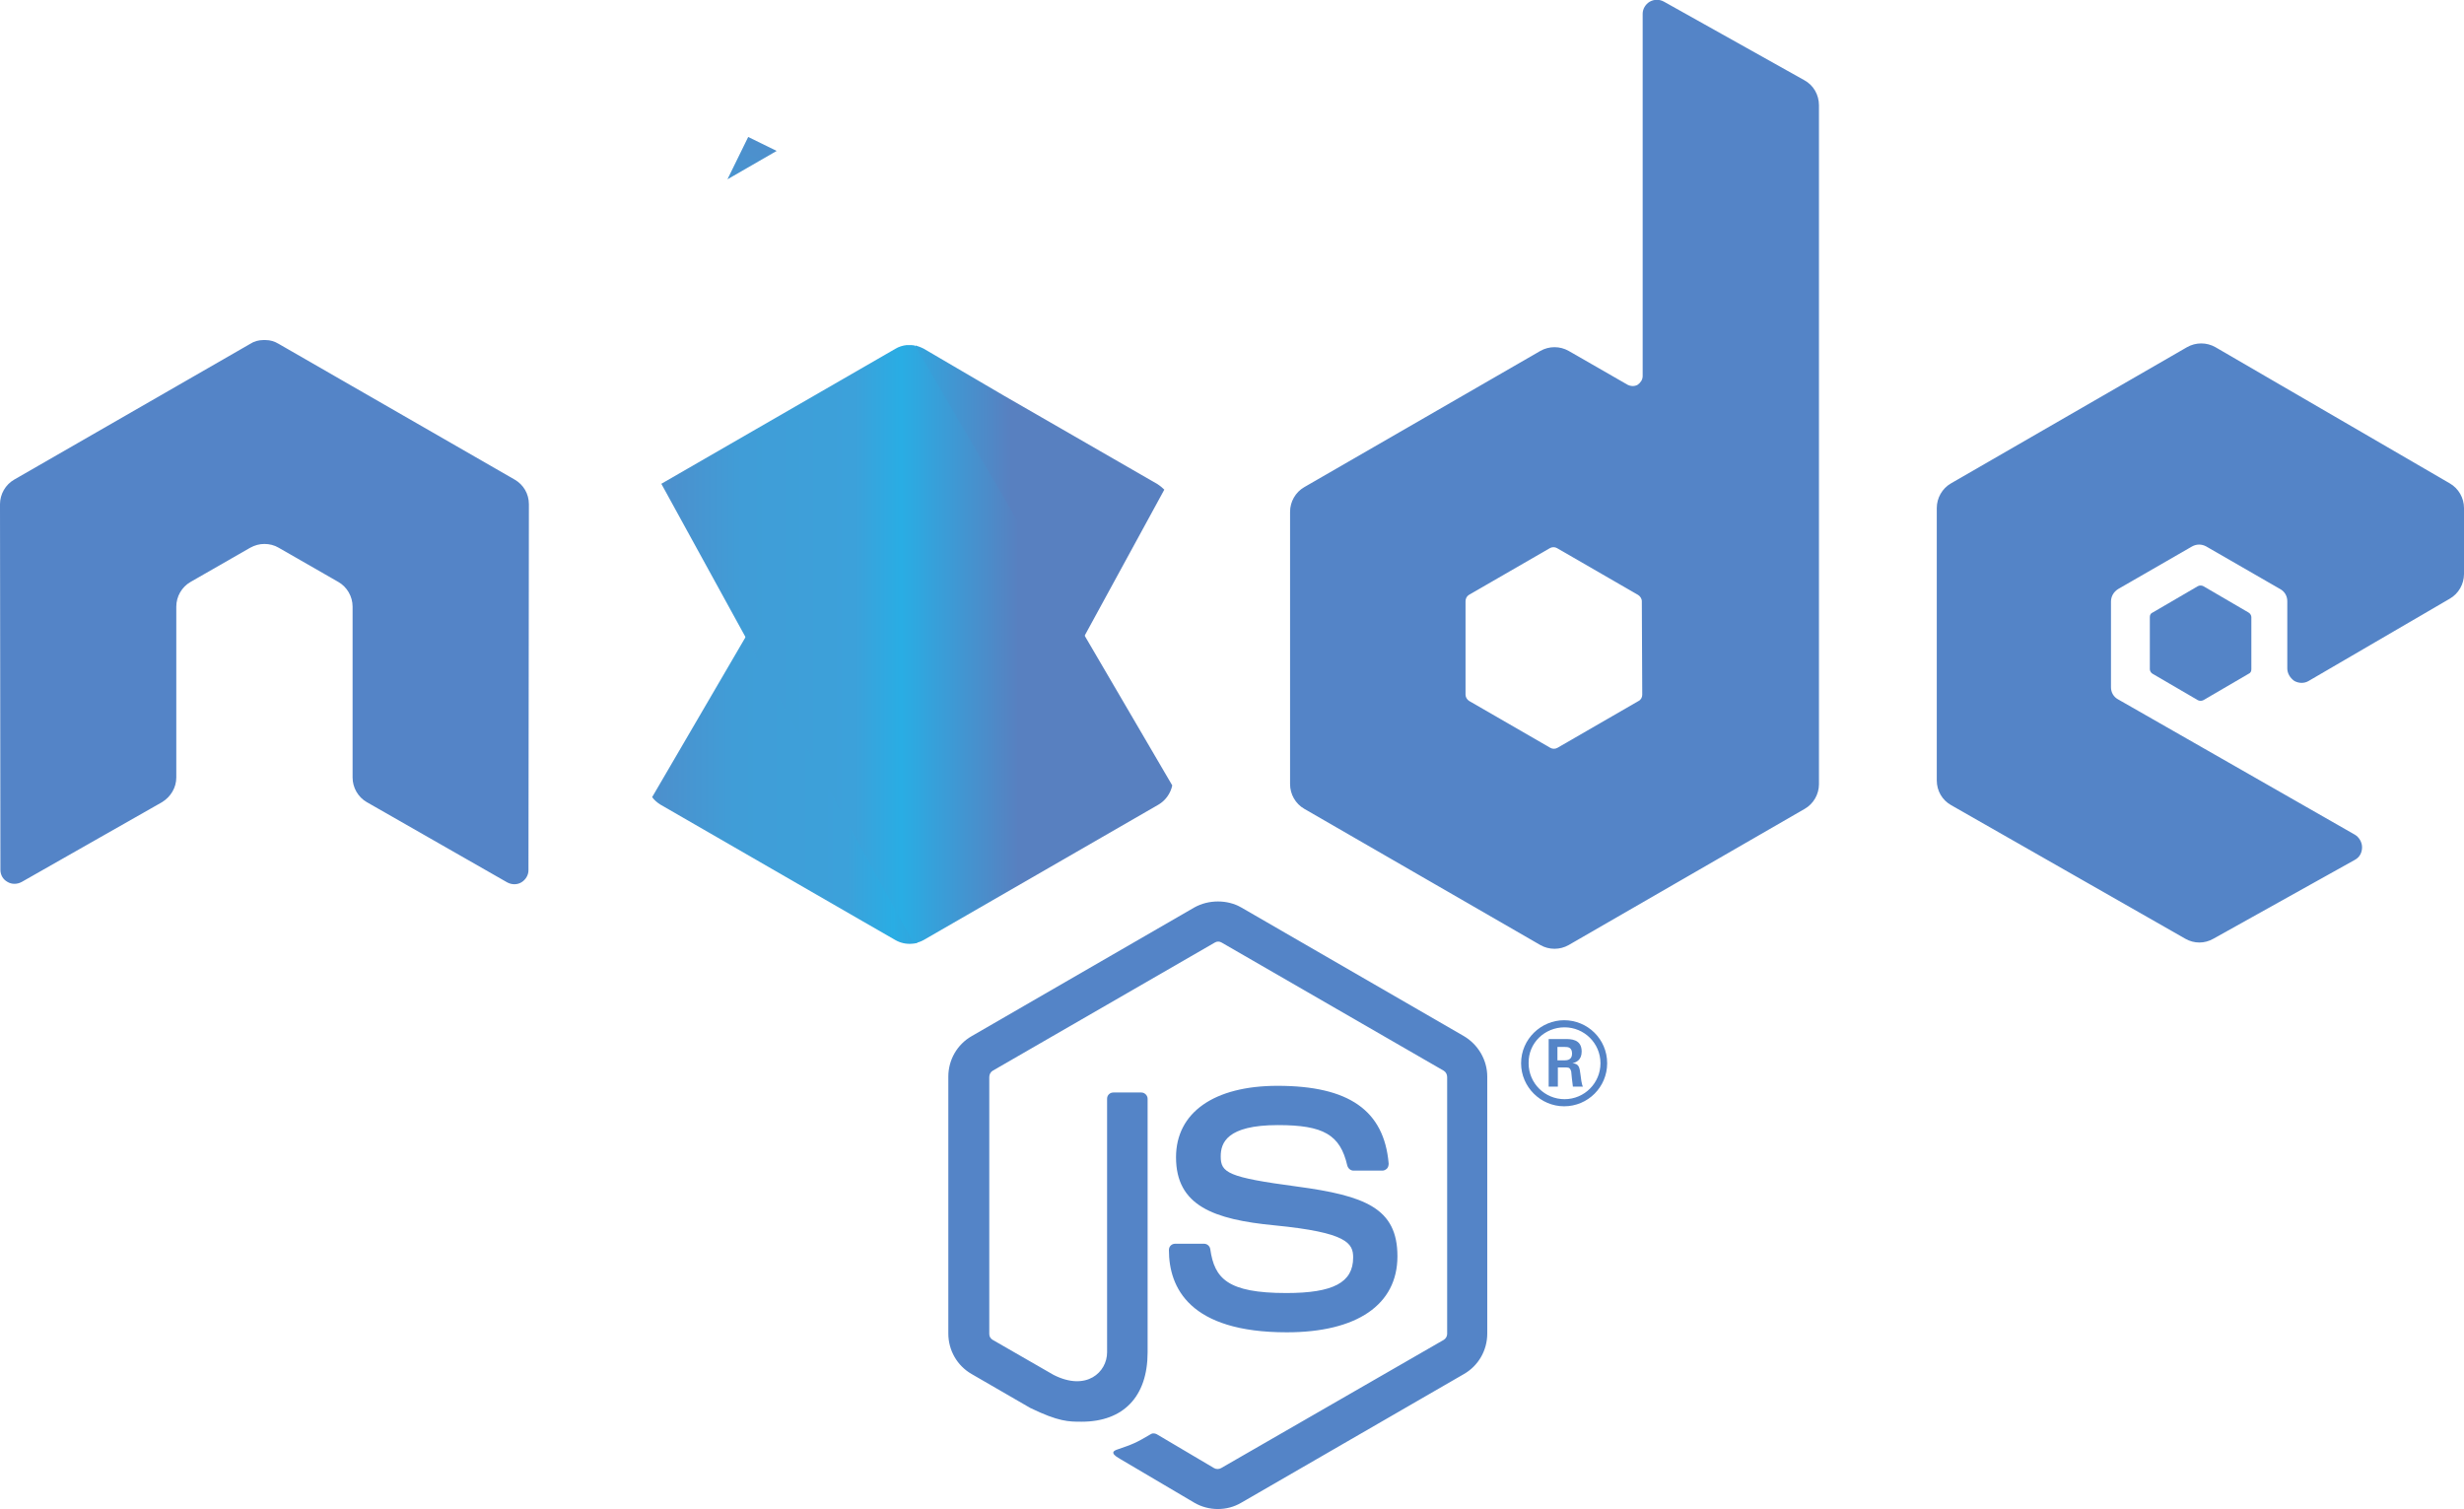 <?xml version="1.0" encoding="utf-8"?>
<!-- Generator: Adobe Illustrator 23.0.1, SVG Export Plug-In . SVG Version: 6.00 Build 0)  -->
<svg version="1.1" id="Layer_1" xmlns="http://www.w3.org/2000/svg" xmlns:xlink="http://www.w3.org/1999/xlink" x="0px" y="0px"
	 viewBox="0 0 589.8 361.2" style="enable-background:new 0 0 589.8 361.2;" xml:space="preserve">
<style type="text/css">
	.st0{fill:#5484C7;}
	.st1{fill-rule:evenodd;clip-rule:evenodd;fill:#5484C7;}
	.st2{clip-path:url(#SVGID_2_);}
	.st3{fill:url(#SVGID_3_);}
	.st4{clip-path:url(#SVGID_6_);}
	.st5{fill:url(#SVGID_7_);}
	.st6{clip-path:url(#SVGID_10_);}
	.st7{fill:url(#SVGID_11_);}
</style>
<path class="st0" d="M291.5,361.2c-1.9,0-3.9-0.5-5.6-1.5l-17.8-10.5c-2.7-1.5-1.4-2-0.5-2.3c3.5-1.2,4.3-1.5,8-3.7
	c0.4-0.2,0.9-0.1,1.3,0.1l13.7,8.1c0.5,0.3,1.2,0.3,1.7,0l53.3-30.7c0.5-0.3,0.8-0.9,0.8-1.4v-61.5c0-0.6-0.3-1.2-0.8-1.5
	l-53.2-30.7c-0.5-0.3-1.1-0.3-1.6,0l-53.2,30.7c-0.5,0.3-0.8,0.9-0.8,1.5v61.5c0,0.6,0.3,1.1,0.8,1.4l14.6,8.4
	c7.9,4,12.8-0.7,12.8-5.4V263c0-0.9,0.7-1.5,1.5-1.5h6.7c0.8,0,1.5,0.7,1.5,1.5v60.7c0,10.6-5.8,16.6-15.8,16.6
	c-3.1,0-5.5,0-12.3-3.3l-14-8.1c-3.5-2-5.6-5.7-5.6-9.7v-61.5c0-4,2.1-7.7,5.6-9.7l53.3-30.8c3.4-1.9,7.9-1.9,11.2,0l53.3,30.8
	c3.4,2,5.6,5.7,5.6,9.7v61.5c0,4-2.1,7.7-5.6,9.7l-53.3,30.8C295.4,360.7,293.5,361.2,291.5,361.2"/>
<path class="st0" d="M308,318.9c-23.3,0-28.2-10.7-28.2-19.7c0-0.9,0.7-1.5,1.5-1.5h6.9c0.8,0,1.4,0.6,1.5,1.3
	c1,7,4.1,10.5,18.2,10.5c11.2,0,16-2.5,16-8.5c0-3.4-1.4-6-18.8-7.7c-14.6-1.4-23.6-4.7-23.6-16.3c0-10.7,9.1-17.1,24.3-17.1
	c17.1,0,25.5,5.9,26.6,18.6c0,0.4-0.1,0.9-0.4,1.2c-0.3,0.3-0.7,0.5-1.1,0.5h-6.9c-0.7,0-1.3-0.5-1.5-1.2c-1.7-7.4-5.7-9.7-16.6-9.7
	c-12.3,0-13.7,4.3-13.7,7.5c0,3.9,1.7,5,18.2,7.2c16.4,2.2,24.1,5.2,24.1,16.7C334.5,312.3,324.8,318.9,308,318.9 M372.8,253.8h1.8
	c1.5,0,1.7-1,1.7-1.6c0-1.6-1.1-1.6-1.7-1.6h-1.8L372.8,253.8z M370.6,248.7h4c1.4,0,4,0,4,3c0,2.1-1.4,2.6-2.2,2.8
	c1.6,0.1,1.7,1.1,1.9,2.6c0.1,0.9,0.3,2.5,0.6,3h-2.4c-0.1-0.5-0.4-3.5-0.4-3.6c-0.2-0.7-0.4-1-1.2-1h-2v4.6h-2.2V248.7z
	 M365.9,254.5c0,4.8,3.9,8.6,8.6,8.6c4.8,0,8.6-3.9,8.6-8.6c0-4.8-3.9-8.6-8.6-8.6C369.8,245.9,365.8,249.6,365.9,254.5
	 M384.7,254.5c0,5.7-4.6,10.3-10.3,10.3c-5.6,0-10.3-4.6-10.3-10.3c0-5.8,4.8-10.3,10.3-10.3C380,244.2,384.7,248.7,384.7,254.5"/>
<path class="st1" d="M126.6,120.7c0-2.5-1.3-4.7-3.4-5.9L66.7,82.3c-1-0.6-2-0.9-3.1-0.9H63c-1.1,0-2.2,0.3-3.1,0.9L3.4,114.8
	C1.3,116,0,118.3,0,120.7l0.1,87.5c0,1.2,0.6,2.3,1.7,2.9c1,0.6,2.3,0.6,3.4,0L38.8,192c2.1-1.3,3.4-3.5,3.4-5.9v-40.9
	c0-2.4,1.3-4.7,3.4-5.9l14.3-8.2c1.1-0.6,2.2-0.9,3.4-0.9c1.2,0,2.4,0.3,3.4,0.9l14.3,8.2c2.1,1.2,3.4,3.5,3.4,5.9v40.9
	c0,2.4,1.3,4.7,3.4,5.9l33.6,19.2c1.1,0.6,2.4,0.6,3.4,0c1-0.6,1.7-1.7,1.7-2.9L126.6,120.7z M393.1,166.3c0,0.6-0.3,1.2-0.9,1.5
	L372.8,179c-0.5,0.3-1.2,0.3-1.7,0l-19.4-11.2c-0.5-0.3-0.9-0.9-0.9-1.5v-22.4c0-0.6,0.3-1.2,0.8-1.5l19.4-11.2
	c0.5-0.3,1.2-0.3,1.7,0l19.4,11.2c0.5,0.3,0.9,0.9,0.9,1.5L393.1,166.3z M398.3,0.4c-1.1-0.6-2.3-0.6-3.4,0c-1,0.6-1.7,1.7-1.7,2.9
	v86.7c0,0.9-0.5,1.6-1.2,2.1c-0.7,0.4-1.6,0.4-2.4,0L375.5,84c-2.1-1.2-4.7-1.2-6.8,0l-56.5,32.6c-2.1,1.2-3.4,3.5-3.4,5.9v65.2
	c0,2.4,1.3,4.7,3.4,5.9l56.5,32.6c2.1,1.2,4.7,1.2,6.8,0l56.5-32.6c2.1-1.2,3.4-3.5,3.4-5.9V25.2c0-2.5-1.3-4.8-3.5-6L398.3,0.4z
	 M586.4,143.3c2.1-1.2,3.4-3.5,3.4-5.9v-15.8c0-2.4-1.3-4.7-3.4-5.9l-56.1-32.6c-2.1-1.2-4.7-1.2-6.8,0L467,115.7
	c-2.1,1.2-3.4,3.5-3.4,5.9v65.2c0,2.5,1.3,4.7,3.4,5.9l56.1,32c2.1,1.2,4.6,1.2,6.7,0l33.9-18.9c1.1-0.6,1.7-1.7,1.7-3
	c0-1.2-0.7-2.4-1.7-3L507,167.4c-1.1-0.6-1.7-1.7-1.7-2.9V144c0-1.2,0.6-2.3,1.7-3l17.7-10.2c1.1-0.6,2.3-0.6,3.4,0l17.7,10.2
	c1.1,0.6,1.7,1.7,1.7,2.9v16.1c0,1.2,0.7,2.3,1.7,3c1.1,0.6,2.4,0.6,3.4,0L586.4,143.3z"/>
<path class="st1" d="M526.1,140.3c0.4-0.2,0.9-0.2,1.3,0l10.8,6.3c0.4,0.2,0.7,0.7,0.7,1.1v12.5c0,0.5-0.2,0.9-0.7,1.1l-10.8,6.3
	c-0.4,0.2-0.9,0.2-1.3,0l-10.8-6.3c-0.4-0.2-0.7-0.7-0.7-1.1v-12.5c0-0.5,0.2-0.9,0.7-1.1L526.1,140.3z"/>
<g>
	<defs>
		<path id="SVGID_1_" d="M214.3,83.5l-56.2,32.4c-2.1,1.2-3.4,3.5-3.4,5.9v64.9c0,2.4,1.3,4.7,3.4,5.9l56.2,32.4
			c2.1,1.2,4.7,1.2,6.8,0l56.2-32.4c2.1-1.2,3.4-3.5,3.4-5.9v-64.9c0-2.4-1.3-4.7-3.4-5.9l-56.2-32.4c-1.1-0.6-2.2-0.9-3.4-0.9
			S215.3,82.8,214.3,83.5"/>
	</defs>
	<clipPath id="SVGID_2_">
		<use xlink:href="#SVGID_1_"  style="overflow:visible;"/>
	</clipPath>
	<g transform="translate(-78.306 -164.016)" class="st2">
		
			<linearGradient id="SVGID_3_" gradientUnits="userSpaceOnUse" x1="77.82" y1="766.838" x2="79.419" y2="766.838" gradientTransform="matrix(-50.753 103.536 103.536 50.753 -75109.18 -46741.031)">
			<stop  offset="0" style="stop-color:#4D8FCC"/>
			<stop  offset="0.16" style="stop-color:#409DD7"/>
			<stop  offset="0.38" style="stop-color:#3CA1DA"/>
			<stop  offset="0.47" style="stop-color:#29ADE4"/>
			<stop  offset="0.7" style="stop-color:#5880C0"/>
			<stop  offset="0.9" style="stop-color:#5880C0"/>
		</linearGradient>
		<path class="st3" d="M415.7,274.4l-158.3-77.6l-81.2,165.6L334.6,440L415.7,274.4z"/>
	</g>
</g>
<g>
	<defs>
		<path id="SVGID_4_" d="M156.1,190.8c0.5,0.7,1.2,1.3,2,1.8l48.2,27.8l8,4.6c1.2,0.7,2.6,1,3.9,0.9c0.4,0,0.9-0.1,1.3-0.2
			l59.2-108.5c-0.5-0.5-1-0.9-1.6-1.3l-36.8-21.2L221,83.4c-0.6-0.3-1.2-0.5-1.8-0.7L156.1,190.8z"/>
	</defs>
	<linearGradient id="SVGID_5_" gradientUnits="userSpaceOnUse" x1="156.123" y1="154.302" x2="278.827" y2="154.302">
		<stop  offset="0" style="stop-color:#4D8FCC"/>
		<stop  offset="0.16" style="stop-color:#409DD7"/>
		<stop  offset="0.38" style="stop-color:#3CA1DA"/>
		<stop  offset="0.47" style="stop-color:#29ADE4"/>
		<stop  offset="0.7" style="stop-color:#5880C0"/>
		<stop  offset="0.9" style="stop-color:#5880C0"/>
	</linearGradient>
	<use xlink:href="#SVGID_4_"  style="overflow:visible;fill:url(#SVGID_5_);"/>
	<clipPath id="SVGID_6_">
		<use xlink:href="#SVGID_4_"  style="overflow:visible;"/>
	</clipPath>
	<g transform="translate(-78.306 -164.016)" class="st4">
		
			<linearGradient id="SVGID_7_" gradientUnits="userSpaceOnUse" x1="75.053" y1="764.815" x2="76.091" y2="764.815" gradientTransform="matrix(142.407 -105.222 -105.222 -142.407 70009.172 117185.555)">
			<stop  offset="0" style="stop-color:#4D8FCC"/>
			<stop  offset="0.16" style="stop-color:#409DD7"/>
			<stop  offset="0.38" style="stop-color:#3CA1DA"/>
			<stop  offset="0.47" style="stop-color:#29ADE4"/>
			<stop  offset="0.7" style="stop-color:#5880C0"/>
			<stop  offset="0.9" style="stop-color:#5880C0"/>
		</linearGradient>
		<path class="st5" d="M166,297.3l111.8,151.3l147.8-109.2L313.8,188.1L166,297.3z"/>
	</g>
</g>
<g>
	<defs>
		<path id="SVGID_8_" d="M217,82.6c-0.9,0.1-1.9,0.4-2.7,0.9l-56,32.3l60.4,110c0.8-0.1,1.7-0.4,2.4-0.8l56.2-32.4
			c1.7-1,2.9-2.7,3.3-4.6L219,82.7c-0.5-0.1-0.9-0.1-1.4-0.1C217.4,82.6,217.2,82.6,217,82.6"/>
	</defs>
	<linearGradient id="SVGID_9_" gradientUnits="userSpaceOnUse" x1="158.287" y1="154.176" x2="280.553" y2="154.176">
		<stop  offset="0" style="stop-color:#4D8FCC"/>
		<stop  offset="0.16" style="stop-color:#409DD7"/>
		<stop  offset="0.38" style="stop-color:#3CA1DA"/>
		<stop  offset="0.47" style="stop-color:#29ADE4"/>
		<stop  offset="0.7" style="stop-color:#5880C0"/>
		<stop  offset="0.9" style="stop-color:#5880C0"/>
	</linearGradient>
	<use xlink:href="#SVGID_8_"  style="overflow:visible;fill:url(#SVGID_9_);"/>
	<clipPath id="SVGID_10_">
		<use xlink:href="#SVGID_8_"  style="overflow:visible;"/>
	</clipPath>
	<g transform="translate(-78.306 -164.016)" class="st6">
		
			<linearGradient id="SVGID_11_" gradientUnits="userSpaceOnUse" x1="76.364" y1="764.058" x2="77.305" y2="764.058" gradientTransform="matrix(129.889 0 0 -129.889 -9682.271 99561.016)">
			<stop  offset="0" style="stop-color:#4D8FCC"/>
			<stop  offset="0.16" style="stop-color:#409DD7"/>
			<stop  offset="0.38" style="stop-color:#3CA1DA"/>
			<stop  offset="0.47" style="stop-color:#29ADE4"/>
			<stop  offset="0.7" style="stop-color:#5880C0"/>
			<stop  offset="0.9" style="stop-color:#5880C0"/>
		</linearGradient>
		<path class="st7" d="M236.6,246.6v143.2h122.2V246.6L236.6,246.6z"/>
	</g>
</g>
</svg>
